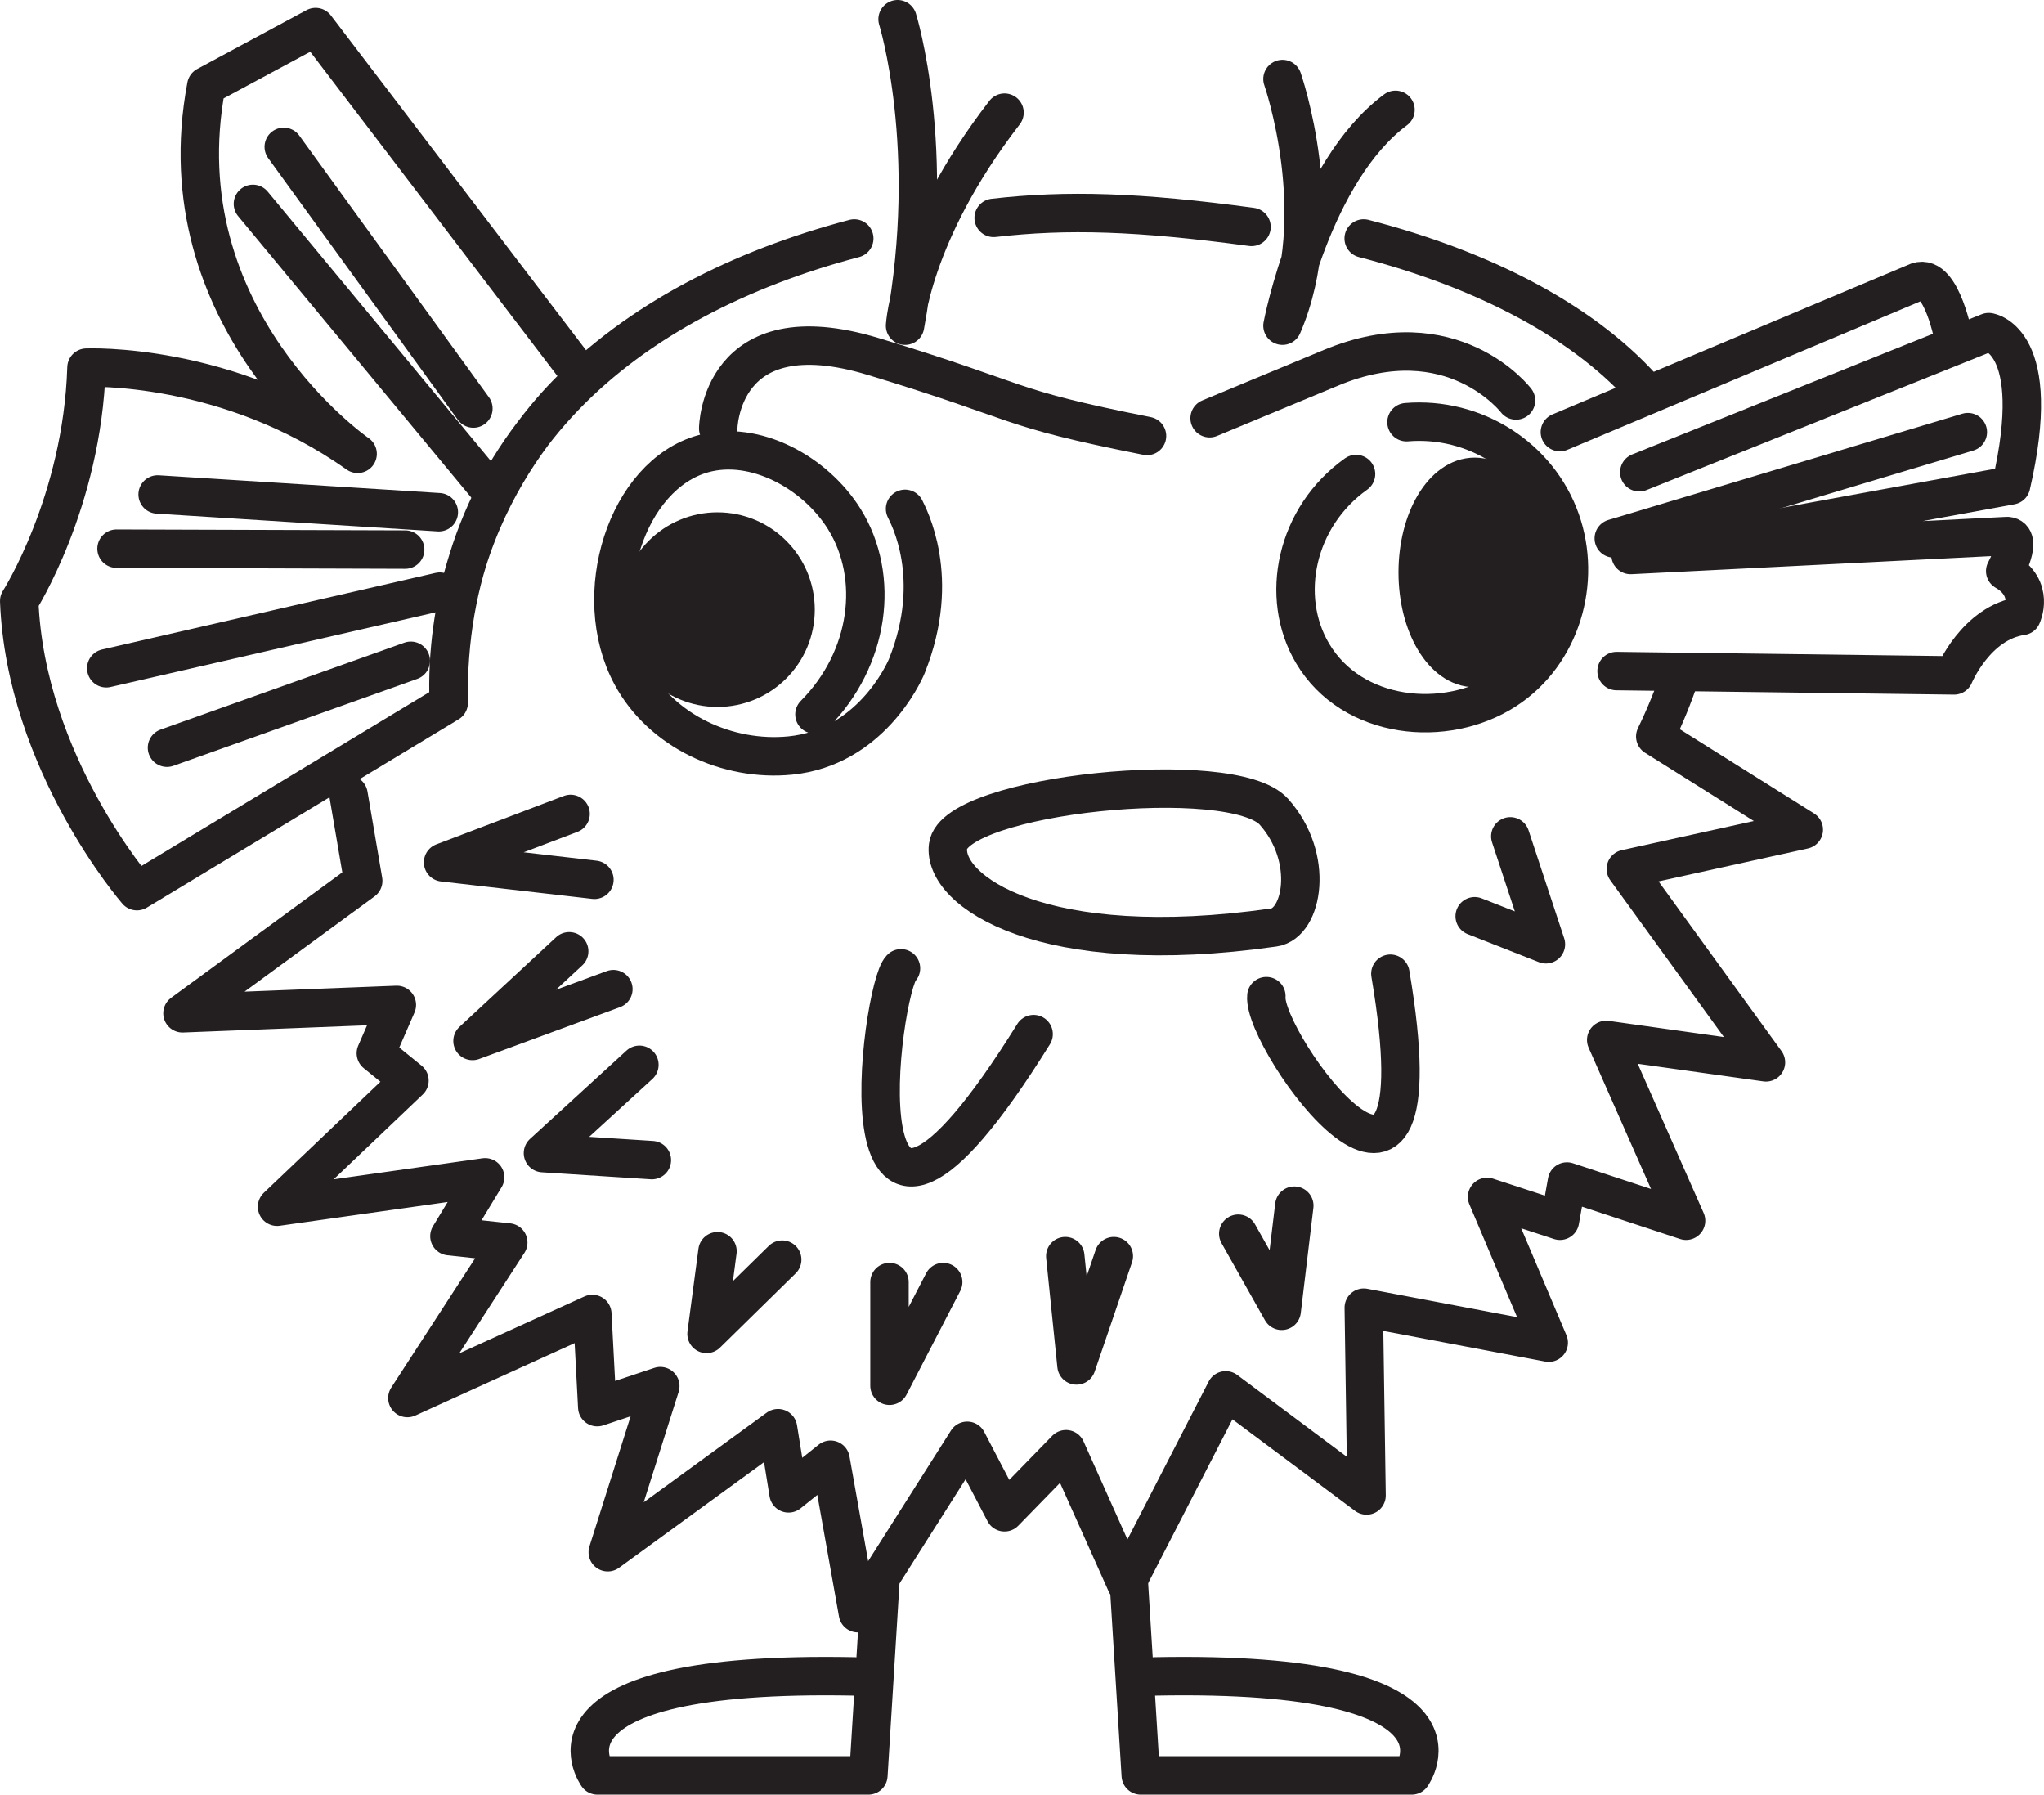 <?xml version="1.0" encoding="UTF-8"?><svg id="Layer_1" xmlns="http://www.w3.org/2000/svg" viewBox="0 0 744.831 653.83"><path d="M612.246,246.072c-2.391,7.226-5.404,14.644-9.076,22.252l54.128,33.957-64.851,14.298,51.064,70.468-58.213-8.17,29.106,65.872-43.404-14.298-2.553,14.298-26.553-8.681,22.468,53.106-67.404-12.766,1.021,68.425-51.319-38.298-36.255,70.468-21.957-49.021-22.399,22.979-13.601-26.043-39.83,62.809-9.957-55.915-15.319,12.255-3.83-23.745-62.043,45.191,19.149-60.511-22.979,7.66-1.787-33.957-67.404,30.638,36.766-56.681-21.447-2.298,13.021-21.447-75.83,10.723,48.255-45.957-12.255-9.957,7.66-17.617-78.128,3.064,65.872-48.255-5.362-31.404" fill="none" stroke="#231f20" stroke-linecap="round" stroke-linejoin="round" stroke-width="14"/><path d="M311.296,86.877c-82.921,21.812-149.468,75.675-147.785,169.192l-113.617,68.596S9.298,277.942,7,218.963c0,0,22.979-36,24.511-85.021,0,0,51.319-2.298,98.808,31.404,0,0-71.234-49.021-55.149-134.043l39.83-21.447,97.561,127.972s-51.803,42.193-49.05,118.241" fill="none" stroke="#231f20" stroke-linecap="round" stroke-linejoin="round" stroke-width="14"/><path d="M456.051,82.668c-41.235-5.581-67.309-6.355-93.966-3.293" fill="none" stroke="#231f20" stroke-linecap="round" stroke-linejoin="round" stroke-width="14"/><path d="M600.615,143.724c-22.37-26.175-59.832-45.55-103.692-56.848" fill="none" stroke="#231f20" stroke-linecap="round" stroke-linejoin="round" stroke-width="14"/><line x1="103.396" y1="53.511" x2="172.503" y2="148.83" fill="none" stroke="#231f20" stroke-linecap="round" stroke-linejoin="round" stroke-width="14"/><line x1="92.162" y1="74.277" x2="180.054" y2="180.356" fill="none" stroke="#231f20" stroke-linecap="round" stroke-linejoin="round" stroke-width="14"/><line x1="57.439" y1="180.149" x2="159.907" y2="186.617" fill="none" stroke="#231f20" stroke-linecap="round" stroke-linejoin="round" stroke-width="14"/><line x1="42.46" y1="199.894" x2="147.652" y2="200.234" fill="none" stroke="#231f20" stroke-linecap="round" stroke-linejoin="round" stroke-width="14"/><line x1="38.715" y1="243.468" x2="160.247" y2="215.553" fill="none" stroke="#231f20" stroke-linecap="round" stroke-linejoin="round" stroke-width="14"/><line x1="60.843" y1="272.404" x2="149.694" y2="240.745" fill="none" stroke="#231f20" stroke-linecap="round" stroke-linejoin="round" stroke-width="14"/><path d="M568.418,157.425l130.383-54.809c8.851-3.064,13.277,21.447,13.277,21.447" fill="none" stroke="#231f20" stroke-linecap="round" stroke-linejoin="round" stroke-width="14"/><line x1="717.077" y1="157.425" x2="588.056" y2="196.149" fill="none" stroke="#231f20" stroke-linecap="round" stroke-linejoin="round" stroke-width="14"/><path d="M589.077,244.489l123,1.583s7.938-19.285,24.682-21.668c0,0,4.844-10.034-6.065-16.34,0,0,6.723-12.255.808-12.766l-137.319,6.907,138.66-25.375c12.255-53.106-8.17-55.83-8.17-55.83l-127.319,51.064" fill="none" stroke="#231f20" stroke-linecap="round" stroke-linejoin="round" stroke-width="14"/><path d="M327.077,7s14.638,46.979,2.723,111.66c0,0,2.027-33.362,36.248-77.617" fill="none" stroke="#231f20" stroke-linecap="round" stroke-linejoin="round" stroke-width="14"/><path d="M467.332,28.787s17.362,49.702,0,89.872c0,0,10.553-55.83,41.191-78.638" fill="none" stroke="#231f20" stroke-linecap="round" stroke-linejoin="round" stroke-width="14"/><path d="M261.715,156.106s.34-43.244,56.511-26.218,46.638,18.388,99.745,28.941" fill="none" stroke="#231f20" stroke-linecap="round" stroke-linejoin="round" stroke-width="14"/><path d="M552.439,145.894s-23.149-30.298-67.404-11.915l-44.255,18.383" fill="none" stroke="#231f20" stroke-linecap="round" stroke-linejoin="round" stroke-width="14"/><path d="M296.779,260.277c20.17-20.273,24.038-50.02,10.894-71.149-10.59-17.023-32.587-29.033-51.404-23.83-27.925,7.721-41.879,51.423-26.213,80.681,10.956,20.46,35.145,31.519,57.872,29.277,28.931-2.854,41.32-29.598,42.553-32.681,12.936-32.34.413-54.786-.681-57.191" fill="none" stroke="#231f20" stroke-linecap="round" stroke-linejoin="round" stroke-width="14"/><circle cx="261.453" cy="222.108" r="28.451" fill="#231f20" stroke="#231f20" stroke-linecap="round" stroke-linejoin="round" stroke-width="14"/><path d="M512.524,153.809c24.948-2.063,48.083,12.828,56.17,35.745,7.889,22.354.175,48.704-19.915,61.787-22.028,14.346-56.122,10.909-70.468-13.277-12.244-20.641-6.144-49.718,15.83-65.362" fill="none" stroke="#231f20" stroke-linecap="round" stroke-linejoin="round" stroke-width="14"/><ellipse cx="537.374" cy="208.544" rx="20.765" ry="34.821" fill="#231f20" stroke="#231f20" stroke-linecap="round" stroke-linejoin="round" stroke-width="14"/><polyline points="207.928 296.532 161.46 314.18 216.609 320.532" fill="none" stroke="#231f20" stroke-linecap="round" stroke-linejoin="round" stroke-width="14"/><polyline points="207.418 346.575 172.184 379.255 223.517 360.362" fill="none" stroke="#231f20" stroke-linecap="round" stroke-linejoin="round" stroke-width="14"/><polyline points="261.453 455.851 257.46 485.979 285.035 458.915" fill="none" stroke="#231f20" stroke-linecap="round" stroke-linejoin="round" stroke-width="14"/><polyline points="324.128 467.085 324.128 504.872 343.703 467.085" fill="none" stroke="#231f20" stroke-linecap="round" stroke-linejoin="round" stroke-width="14"/><polyline points="388.183 457.638 392.269 497.468 405.878 457.638" fill="none" stroke="#231f20" stroke-linecap="round" stroke-linejoin="round" stroke-width="14"/><polyline points="451.216 449.468 467.046 477.553 471.642 439.255" fill="none" stroke="#231f20" stroke-linecap="round" stroke-linejoin="round" stroke-width="14"/><polyline points="537.374 333.808 563.332 344.021 550.353 304.702" fill="none" stroke="#231f20" stroke-linecap="round" stroke-linejoin="round" stroke-width="14"/><polyline points="233.001 387.936 197.85 420.106 237.545 422.66" fill="none" stroke="#231f20" stroke-linecap="round" stroke-linejoin="round" stroke-width="14"/><path d="M328.321,352.778c-7.201,6.36-25.724,143.019,48.328,23.978" fill="none" stroke="#231f20" stroke-linecap="round" stroke-linejoin="round" stroke-width="14"/><path d="M461.46,362.915c-1.681,16.34,65.005,108.916,45.191-8.17" fill="none" stroke="#231f20" stroke-linecap="round" stroke-linejoin="round" stroke-width="14"/><path d="M320.892,574.68l-4.453,72.149h-98.741s-27.97-38.447,93.598-36.075" fill="none" stroke="#231f20" stroke-linecap="round" stroke-linejoin="round" stroke-width="14"/><path d="M411.238,574.68l4.453,72.149h98.741s27.97-38.447-93.598-36.075" fill="none" stroke="#231f20" stroke-linecap="round" stroke-linejoin="round" stroke-width="14"/><path d="M464.224,337.894c10.425-1.493,15.019-25.277,0-42.128s-116.411-6.366-118.763,12.511c-2.043,16.388,34.383,41.702,118.763,29.617Z" fill="none" stroke="#231f20" stroke-linecap="round" stroke-linejoin="round" stroke-width="14"/></svg>